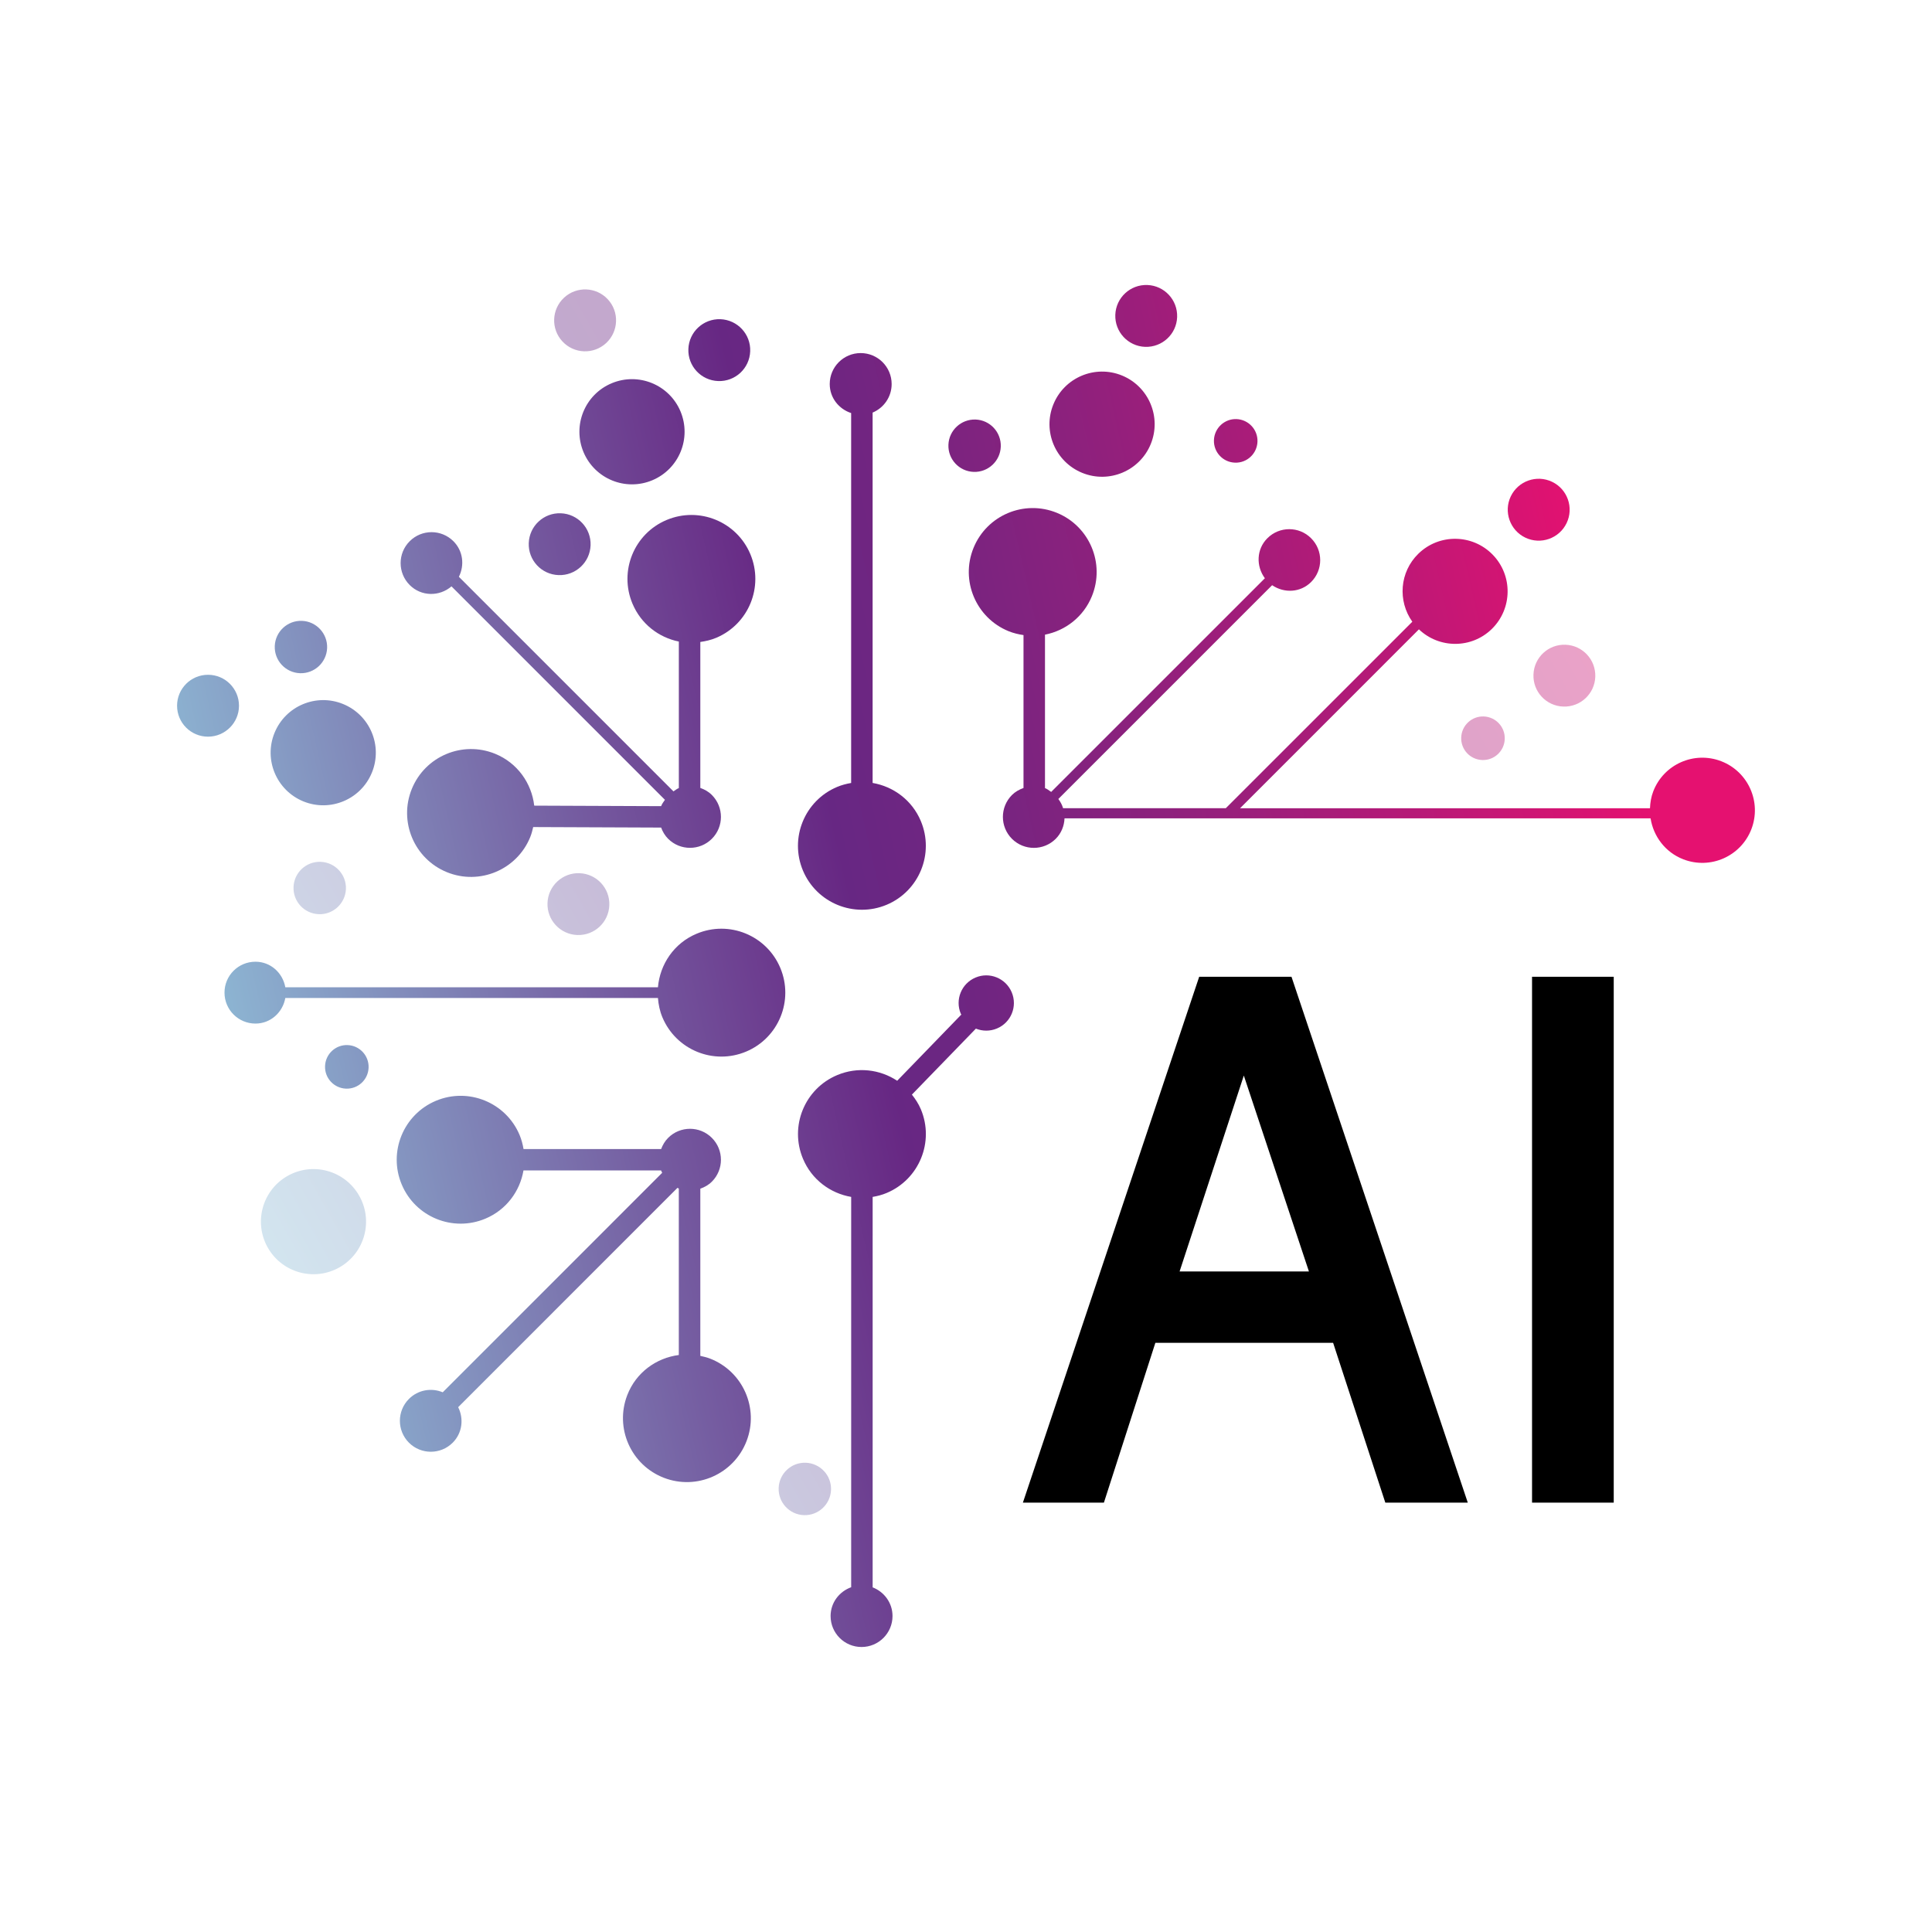 <?xml version="1.0" encoding="utf-8"?>
<!-- Generator: Adobe Illustrator 25.4.1, SVG Export Plug-In . SVG Version: 6.00 Build 0)  -->
<svg version="1.1" id="Layer_1" xmlns="http://www.w3.org/2000/svg" xmlns:xlink="http://www.w3.org/1999/xlink" x="0px" y="0px"
	 viewBox="0 0 600 600" style="enable-background:new 0 0 600 600;" xml:space="preserve">
<style type="text/css">
	.st0{opacity:0.4;fill:url(#SVGID_1_);}
	.st1{opacity:0.4;fill:url(#SVGID_00000137127275929352452970000000867297481562414994_);}
	.st2{opacity:0.4;fill:url(#SVGID_00000040577388839041922160000012520585338824822459_);}
	.st3{opacity:0.4;fill:url(#SVGID_00000103967057434891563280000010919735094159983797_);}
	.st4{opacity:0.4;fill:url(#SVGID_00000146498039864043784510000010331336671924864649_);}
	.st5{opacity:0.4;fill:url(#SVGID_00000150811738843270314170000002715793654967330224_);}
	.st6{opacity:0.4;fill:url(#SVGID_00000091696224860319407360000014147520470628523447_);}
	.st7{fill:url(#SVGID_00000096759003203827721520000008811145981765023388_);}
	.st8{fill:url(#SVGID_00000120533334945911886100000008924168077560361909_);}
	.st9{fill:url(#SVGID_00000157301273068951000000000017135291769550227881_);}
	.st10{fill:url(#SVGID_00000115513895083068703060000017309853945431140510_);}
	.st11{fill:url(#SVGID_00000074418139305098460190000007635133268287767182_);}
	.st12{fill:url(#SVGID_00000023262828250716855730000008743686763921740704_);}
	.st13{fill:url(#SVGID_00000165197194136338086020000010363102496011656368_);}
	.st14{fill:url(#SVGID_00000116932570286518648520000007671201838026207398_);}
	.st15{fill:url(#SVGID_00000119837828555370284010000007554955247330154172_);}
	.st16{fill:url(#SVGID_00000121263457647888350060000016056209847436973465_);}
	.st17{fill:url(#SVGID_00000146491086675183414050000003849979860547276957_);}
	.st18{fill:url(#SVGID_00000047765335621604602350000005873756002521091991_);}
	.st19{fill:url(#SVGID_00000088105237523183536320000003116156882618570896_);}
	.st20{fill:url(#SVGID_00000085233268993914374210000006120049932665544374_);}
	.st21{fill:url(#SVGID_00000146457555575972600800000003943999628051848852_);}
	.st22{fill:url(#SVGID_00000110454468894739065980000011669208223726944178_);}
	.st23{fill:url(#SVGID_00000158733213013350253300000002097446816954382221_);}
	.st24{fill:url(#SVGID_00000030483318458855458310000008772089177652948885_);}
</style>
<g>
	<g>
		<path d="M455.83,466.65h-25.61l-16.21-49.63h-55.2l-15.98,49.63h-25.16l54.75-163.31h28.66L455.83,466.65z M406.5,394.87
			l-20.22-60.85l-19.95,60.85H406.5z"/>
		<path d="M501.16,466.65h-25.37V303.34h25.37V466.65z"/>
	</g>
	<linearGradient id="SVGID_1_" gradientUnits="userSpaceOnUse" x1="23.27" y1="421.562" x2="606.568" y2="89.578">
		<stop  offset="0.055" style="stop-color:#95D3E3"/>
		<stop  offset="0.309" style="stop-color:#755DA1"/>
		<stop  offset="0.436" style="stop-color:#672783"/>
		<stop  offset="0.494" style="stop-color:#712581"/>
		<stop  offset="0.593" style="stop-color:#8C217D"/>
		<stop  offset="0.72" style="stop-color:#B71977"/>
		<stop  offset="0.835" style="stop-color:#E51170"/>
	</linearGradient>
	<path class="st0" d="M83.22,387.56L83.22,387.56c4.51,7.81,14.5,10.48,22.3,5.97l0,0c7.81-4.5,10.48-14.5,5.97-22.29l0,0
		c-4.51-7.82-14.49-10.49-22.3-5.98l0,0C81.39,369.76,78.71,379.74,83.22,387.56z"/>
	
		<linearGradient id="SVGID_00000178885554923360153030000015940034217334771892_" gradientUnits="userSpaceOnUse" x1="1.012" y1="382.447" x2="584.271" y2="50.485">
		<stop  offset="0.055" style="stop-color:#95D3E3"/>
		<stop  offset="0.309" style="stop-color:#755DA1"/>
		<stop  offset="0.436" style="stop-color:#672783"/>
		<stop  offset="0.494" style="stop-color:#712581"/>
		<stop  offset="0.593" style="stop-color:#8C217D"/>
		<stop  offset="0.72" style="stop-color:#B71977"/>
		<stop  offset="0.835" style="stop-color:#E51170"/>
	</linearGradient>
	<path style="opacity:0.4;fill:url(#SVGID_00000178885554923360153030000015940034217334771892_);" d="M170.03,280.43
		c-0.19,5.31,3.95,9.76,9.26,9.95c5.3,0.19,9.76-3.95,9.94-9.26c0.2-5.29-3.94-9.75-9.25-9.94
		C174.68,270.98,170.22,275.13,170.03,280.43z"/>
	
		<linearGradient id="SVGID_00000140696225082753283250000016109564180904568195_" gradientUnits="userSpaceOnUse" x1="-20.805" y1="344.127" x2="562.487" y2="12.146">
		<stop  offset="0.055" style="stop-color:#95D3E3"/>
		<stop  offset="0.309" style="stop-color:#755DA1"/>
		<stop  offset="0.436" style="stop-color:#672783"/>
		<stop  offset="0.494" style="stop-color:#712581"/>
		<stop  offset="0.593" style="stop-color:#8C217D"/>
		<stop  offset="0.72" style="stop-color:#B71977"/>
		<stop  offset="0.835" style="stop-color:#E51170"/>
	</linearGradient>
	<path style="opacity:0.4;fill:url(#SVGID_00000140696225082753283250000016109564180904568195_);" d="M91.16,275.49
		c-0.17,4.49,3.34,8.25,7.84,8.42c4.49,0.16,8.26-3.35,8.43-7.83c0.16-4.49-3.35-8.26-7.84-8.43
		C95.09,267.48,91.31,271,91.16,275.49z"/>
	
		<linearGradient id="SVGID_00000077323766304842353330000013683811772141043349_" gradientUnits="userSpaceOnUse" x1="96.28" y1="549.866" x2="679.592" y2="217.873">
		<stop  offset="0.055" style="stop-color:#95D3E3"/>
		<stop  offset="0.309" style="stop-color:#755DA1"/>
		<stop  offset="0.436" style="stop-color:#672783"/>
		<stop  offset="0.494" style="stop-color:#712581"/>
		<stop  offset="0.593" style="stop-color:#8C217D"/>
		<stop  offset="0.72" style="stop-color:#B71977"/>
		<stop  offset="0.835" style="stop-color:#E51170"/>
	</linearGradient>
	<path style="opacity:0.4;fill:url(#SVGID_00000077323766304842353330000013683811772141043349_);" d="M241.82,462.11
		c-0.16,4.49,3.35,8.27,7.83,8.43c4.49,0.16,8.26-3.34,8.43-7.85c0.16-4.48-3.35-8.26-7.84-8.42
		C245.75,454.11,241.98,457.62,241.82,462.11z"/>
	
		<linearGradient id="SVGID_00000099660356156716941140000000900621397308906657_" gradientUnits="userSpaceOnUse" x1="45.408" y1="460.492" x2="628.688" y2="128.518">
		<stop  offset="0.055" style="stop-color:#95D3E3"/>
		<stop  offset="0.309" style="stop-color:#755DA1"/>
		<stop  offset="0.436" style="stop-color:#672783"/>
		<stop  offset="0.494" style="stop-color:#712581"/>
		<stop  offset="0.593" style="stop-color:#8C217D"/>
		<stop  offset="0.72" style="stop-color:#B71977"/>
		<stop  offset="0.835" style="stop-color:#E51170"/>
	</linearGradient>
	<path style="opacity:0.4;fill:url(#SVGID_00000099660356156716941140000000900621397308906657_);" d="M476.23,209.49
		c-0.2,5.3,3.95,9.76,9.25,9.94c5.3,0.2,9.76-3.94,9.95-9.25c0.19-5.31-3.95-9.76-9.26-9.95
		C480.87,200.03,476.41,204.18,476.23,209.49z"/>
	
		<linearGradient id="SVGID_00000062150165549127102370000006849226779136391350_" gradientUnits="userSpaceOnUse" x1="47.523" y1="464.342" x2="630.888" y2="132.32">
		<stop  offset="0.055" style="stop-color:#95D3E3"/>
		<stop  offset="0.309" style="stop-color:#755DA1"/>
		<stop  offset="0.436" style="stop-color:#672783"/>
		<stop  offset="0.494" style="stop-color:#712581"/>
		<stop  offset="0.593" style="stop-color:#8C217D"/>
		<stop  offset="0.72" style="stop-color:#B71977"/>
		<stop  offset="0.835" style="stop-color:#E51170"/>
	</linearGradient>
	<path style="opacity:0.4;fill:url(#SVGID_00000062150165549127102370000006849226779136391350_);" d="M453.79,229.03
		c-0.14,3.73,2.78,6.87,6.52,7c3.74,0.14,6.87-2.78,7-6.51c0.14-3.75-2.78-6.87-6.52-7.02
		C457.07,222.37,453.93,225.28,453.79,229.03z"/>
	
		<linearGradient id="SVGID_00000010996329310966793650000005185550249199468177_" gradientUnits="userSpaceOnUse" x1="-76.407" y1="246.399" x2="506.829" y2="-85.55">
		<stop  offset="0.055" style="stop-color:#95D3E3"/>
		<stop  offset="0.309" style="stop-color:#755DA1"/>
		<stop  offset="0.436" style="stop-color:#672783"/>
		<stop  offset="0.494" style="stop-color:#712581"/>
		<stop  offset="0.593" style="stop-color:#8C217D"/>
		<stop  offset="0.72" style="stop-color:#B71977"/>
		<stop  offset="0.835" style="stop-color:#E51170"/>
	</linearGradient>
	<path style="opacity:0.4;fill:url(#SVGID_00000010996329310966793650000005185550249199468177_);" d="M188.75,92.94
		c-3.62-3.88-9.7-4.1-13.59-0.48c-3.88,3.61-4.11,9.69-0.49,13.58c3.62,3.89,9.7,4.11,13.59,0.49
		C192.14,102.91,192.37,96.83,188.75,92.94z"/>
	<g>
		
			<linearGradient id="SVGID_00000147911991776154451110000006874723432655077305_" gradientUnits="userSpaceOnUse" x1="-19.4" y1="261.186" x2="590.247" y2="121.572">
			<stop  offset="0.055" style="stop-color:#95D3E3"/>
			<stop  offset="0.309" style="stop-color:#755DA1"/>
			<stop  offset="0.436" style="stop-color:#672783"/>
			<stop  offset="0.494" style="stop-color:#712581"/>
			<stop  offset="0.593" style="stop-color:#8C217D"/>
			<stop  offset="0.72" style="stop-color:#B71977"/>
			<stop  offset="0.835" style="stop-color:#E51170"/>
		</linearGradient>
		<path style="fill:url(#SVGID_00000147911991776154451110000006874723432655077305_);" d="M94.21,248.88
			c8.35,3.4,17.88-0.6,21.29-8.95c3.41-8.35-0.6-17.88-8.95-21.29c-8.35-3.41-17.88,0.6-21.29,8.95
			C81.85,235.93,85.86,245.46,94.21,248.88z"/>
		
			<linearGradient id="SVGID_00000089569703380889099340000008155150850995794098_" gradientUnits="userSpaceOnUse" x1="-36.321" y1="187.357" x2="573.346" y2="47.738">
			<stop  offset="0.055" style="stop-color:#95D3E3"/>
			<stop  offset="0.309" style="stop-color:#755DA1"/>
			<stop  offset="0.436" style="stop-color:#672783"/>
			<stop  offset="0.494" style="stop-color:#712581"/>
			<stop  offset="0.593" style="stop-color:#8C217D"/>
			<stop  offset="0.72" style="stop-color:#B71977"/>
			<stop  offset="0.835" style="stop-color:#E51170"/>
		</linearGradient>
		<path style="fill:url(#SVGID_00000089569703380889099340000008155150850995794098_);" d="M202.6,149.14
			c8.32-3.5,12.21-13.06,8.73-21.39c-3.5-8.31-13.07-12.21-21.39-8.72c-8.32,3.5-12.21,13.07-8.72,21.39
			C184.72,148.73,194.28,152.64,202.6,149.14z"/>
		
			<linearGradient id="SVGID_00000177477242627757600480000000385617591171679381_" gradientUnits="userSpaceOnUse" x1="0.526" y1="348.143" x2="610.129" y2="208.538">
			<stop  offset="0.055" style="stop-color:#95D3E3"/>
			<stop  offset="0.309" style="stop-color:#755DA1"/>
			<stop  offset="0.436" style="stop-color:#672783"/>
			<stop  offset="0.494" style="stop-color:#712581"/>
			<stop  offset="0.593" style="stop-color:#8C217D"/>
			<stop  offset="0.72" style="stop-color:#B71977"/>
			<stop  offset="0.835" style="stop-color:#E51170"/>
		</linearGradient>
		<path style="fill:url(#SVGID_00000177477242627757600480000000385617591171679381_);" d="M216.33,289.98
			c-7.04,2.95-11.39,9.52-12,16.63H88.61c-0.81-4.48-4.56-7.94-9.28-7.94c-5.31,0-9.61,4.29-9.61,9.6c0,5.31,4.3,9.61,9.61,9.61
			c4.71,0,8.46-3.46,9.28-7.94h115.72c0.17,2.03,0.56,4.05,1.4,6.03c4.26,10.11,15.89,14.85,25.99,10.61
			c10.11-4.25,14.85-15.89,10.61-25.99C238.07,290.47,226.44,285.72,216.33,289.98z"/>
		
			<linearGradient id="SVGID_00000130637417041464433210000002947552118597978531_" gradientUnits="userSpaceOnUse" x1="-19.229" y1="261.884" x2="590.38" y2="122.278">
			<stop  offset="0.055" style="stop-color:#95D3E3"/>
			<stop  offset="0.309" style="stop-color:#755DA1"/>
			<stop  offset="0.436" style="stop-color:#672783"/>
			<stop  offset="0.494" style="stop-color:#712581"/>
			<stop  offset="0.593" style="stop-color:#8C217D"/>
			<stop  offset="0.72" style="stop-color:#B71977"/>
			<stop  offset="0.835" style="stop-color:#E51170"/>
		</linearGradient>
		<path style="fill:url(#SVGID_00000130637417041464433210000002947552118597978531_);" d="M275.37,280.98
			c10.1-4.25,14.85-15.89,10.6-26c-2.73-6.49-8.51-10.72-14.97-11.83V128.13c3.47-1.45,5.91-4.87,5.91-8.86
			c0-5.31-4.31-9.62-9.62-9.62c-5.31,0-9.61,4.31-9.61,9.62c0,4.26,2.82,7.75,6.65,9.01v114.88c-1.47,0.25-2.93,0.63-4.36,1.23
			c-10.11,4.24-14.85,15.89-10.6,25.99C253.62,280.47,265.27,285.22,275.37,280.98z"/>
		
			<linearGradient id="SVGID_00000080918293128253193530000006862887118401080500_" gradientUnits="userSpaceOnUse" x1="27.651" y1="466.593" x2="637.259" y2="326.988">
			<stop  offset="0.055" style="stop-color:#95D3E3"/>
			<stop  offset="0.309" style="stop-color:#755DA1"/>
			<stop  offset="0.436" style="stop-color:#672783"/>
			<stop  offset="0.494" style="stop-color:#712581"/>
			<stop  offset="0.593" style="stop-color:#8C217D"/>
			<stop  offset="0.72" style="stop-color:#B71977"/>
			<stop  offset="0.835" style="stop-color:#E51170"/>
		</linearGradient>
		<path style="fill:url(#SVGID_00000080918293128253193530000006862887118401080500_);" d="M302.96,303.59
			c-4.36,1.83-6.42,6.86-4.58,11.22c0.04,0.1,0.13,0.17,0.18,0.26l-19.93,20.57c-5.35-3.54-12.3-4.42-18.65-1.75
			c-10.11,4.25-14.85,15.89-10.6,25.99c2.72,6.49,8.5,10.72,14.96,11.83v121.22c-3.7,1.34-6.39,4.79-6.39,8.95
			c0,5.31,4.3,9.61,9.61,9.61c5.31,0,9.62-4.31,9.62-9.61c0-4.09-2.58-7.52-6.17-8.91V371.71c1.47-0.25,2.94-0.62,4.37-1.23
			c10.1-4.25,14.85-15.89,10.6-25.99c-0.71-1.69-1.69-3.17-2.78-4.55l19.87-20.49c2.03,0.81,4.37,0.87,6.55-0.05
			c4.37-1.83,6.42-6.86,4.58-11.23C312.36,303.79,307.32,301.74,302.96,303.59z"/>
		
			<linearGradient id="SVGID_00000123402582395405405350000017849023963482917527_" gradientUnits="userSpaceOnUse" x1="-29.522" y1="216.874" x2="580.064" y2="77.273">
			<stop  offset="0.055" style="stop-color:#95D3E3"/>
			<stop  offset="0.309" style="stop-color:#755DA1"/>
			<stop  offset="0.436" style="stop-color:#672783"/>
			<stop  offset="0.494" style="stop-color:#712581"/>
			<stop  offset="0.593" style="stop-color:#8C217D"/>
			<stop  offset="0.72" style="stop-color:#B71977"/>
			<stop  offset="0.835" style="stop-color:#E51170"/>
		</linearGradient>
		<path style="fill:url(#SVGID_00000123402582395405405350000017849023963482917527_);" d="M336.09,146.85
			c8.34,3.41,17.88-0.61,21.29-8.95c3.4-8.34-0.6-17.87-8.95-21.29c-8.35-3.4-17.88,0.6-21.29,8.96
			C323.73,133.92,327.74,143.44,336.09,146.85z"/>
		
			<linearGradient id="SVGID_00000093174466619771966490000000626740959893223592_" gradientUnits="userSpaceOnUse" x1="-7.784" y1="311.868" x2="601.837" y2="172.259">
			<stop  offset="0.055" style="stop-color:#95D3E3"/>
			<stop  offset="0.309" style="stop-color:#755DA1"/>
			<stop  offset="0.436" style="stop-color:#672783"/>
			<stop  offset="0.494" style="stop-color:#712581"/>
			<stop  offset="0.593" style="stop-color:#8C217D"/>
			<stop  offset="0.72" style="stop-color:#B71977"/>
			<stop  offset="0.835" style="stop-color:#E51170"/>
		</linearGradient>
		<path style="fill:url(#SVGID_00000093174466619771966490000000626740959893223592_);" d="M534.56,236.41
			c-8.42-3.25-17.87,0.93-21.12,9.34c-0.67,1.73-0.95,3.5-1.02,5.25h-127.3l55.54-55.55c6.33,6.02,16.32,6.04,22.63-0.11
			c6.44-6.31,6.57-16.63,0.27-23.09c-6.3-6.45-16.63-6.58-23.08-0.28c-5.83,5.69-6.45,14.66-1.87,21.11L380.68,251h-50.53
			c-0.3-1.04-0.81-1.97-1.47-2.87l66.39-66.39c3.74,2.54,8.79,2.33,12.11-0.99c3.76-3.75,3.76-9.84,0-13.59
			c-3.75-3.76-9.84-3.76-13.59,0c-3.41,3.4-3.55,8.66-0.77,12.42l-66.37,66.36c-0.63-0.43-1.23-0.93-1.92-1.19V197.1
			c6.34-1.24,11.96-5.53,14.57-11.95c4.14-10.16-0.73-21.74-10.88-25.89c-10.15-4.14-21.73,0.73-25.88,10.89
			c-4.14,10.14,0.74,21.73,10.88,25.87c1.53,0.62,3.08,0.98,4.64,1.21v47.49c-1.3,0.46-2.54,1.14-3.59,2.18
			c-3.75,3.76-3.75,9.84,0,13.6c3.76,3.75,9.84,3.75,13.6,0c1.76-1.76,2.63-4.05,2.73-6.36h182c0.88,5.57,4.55,10.56,10.18,12.73
			c8.42,3.25,17.87-0.94,21.12-9.34C547.15,249.11,542.95,239.66,534.56,236.41z"/>
		
			<linearGradient id="SVGID_00000019659882930007768720000016829049317251013036_" gradientUnits="userSpaceOnUse" x1="20.727" y1="436.359" x2="630.334" y2="296.754">
			<stop  offset="0.055" style="stop-color:#95D3E3"/>
			<stop  offset="0.309" style="stop-color:#755DA1"/>
			<stop  offset="0.436" style="stop-color:#672783"/>
			<stop  offset="0.494" style="stop-color:#712581"/>
			<stop  offset="0.593" style="stop-color:#8C217D"/>
			<stop  offset="0.72" style="stop-color:#B71977"/>
			<stop  offset="0.835" style="stop-color:#E51170"/>
		</linearGradient>
		<path style="fill:url(#SVGID_00000019659882930007768720000016829049317251013036_);" d="M220.48,421.91
			c-0.99-0.38-1.99-0.61-2.99-0.83v-51.92c1.31-0.47,2.55-1.15,3.59-2.19c3.75-3.75,3.75-9.84,0-13.59c-3.75-3.76-9.83-3.76-13.59,0
			c-1.01,1.01-1.7,2.21-2.17,3.47h-42.73c-0.25-1.47-0.63-2.94-1.23-4.38c-4.25-10.1-15.89-14.85-26-10.6
			c-10.1,4.26-14.85,15.89-10.6,25.99c4.25,10.11,15.89,14.85,25.99,10.6c6.49-2.73,10.72-8.51,11.82-14.97h42.73
			c0.09,0.25,0.23,0.48,0.35,0.73l-68.16,68.17c-3.49-1.47-7.65-0.78-10.49,2.06c-3.75,3.75-3.75,9.83,0,13.59
			c3.75,3.75,9.83,3.75,13.59,0c3-3,3.49-7.44,1.7-11.03l68.1-68.11c0.15,0.07,0.27,0.15,0.42,0.21v51.7
			c-6.99,0.9-13.3,5.42-16.01,12.46c-3.94,10.22,1.14,21.71,11.37,25.67c10.22,3.95,21.71-1.14,25.67-11.37
			C235.79,437.35,230.7,425.86,220.48,421.91z"/>
		
			<linearGradient id="SVGID_00000069367932054421953510000001728433510130406568_" gradientUnits="userSpaceOnUse" x1="-24.348" y1="239.537" x2="585.251" y2="99.934">
			<stop  offset="0.055" style="stop-color:#95D3E3"/>
			<stop  offset="0.309" style="stop-color:#755DA1"/>
			<stop  offset="0.436" style="stop-color:#672783"/>
			<stop  offset="0.494" style="stop-color:#712581"/>
			<stop  offset="0.593" style="stop-color:#8C217D"/>
			<stop  offset="0.72" style="stop-color:#B71977"/>
			<stop  offset="0.835" style="stop-color:#E51170"/>
		</linearGradient>
		<path style="fill:url(#SVGID_00000069367932054421953510000001728433510130406568_);" d="M74.22,219.17
			c0-5.31-4.31-9.61-9.62-9.61c-5.31,0-9.61,4.3-9.61,9.61c0,5.31,4.3,9.61,9.61,9.61C69.91,228.77,74.22,224.47,74.22,219.17z"/>
		
			<linearGradient id="SVGID_00000170269325331085700300000004128739081495850378_" gradientUnits="userSpaceOnUse" x1="-19.948" y1="258.75" x2="589.665" y2="119.143">
			<stop  offset="0.055" style="stop-color:#95D3E3"/>
			<stop  offset="0.309" style="stop-color:#755DA1"/>
			<stop  offset="0.436" style="stop-color:#672783"/>
			<stop  offset="0.494" style="stop-color:#712581"/>
			<stop  offset="0.593" style="stop-color:#8C217D"/>
			<stop  offset="0.72" style="stop-color:#B71977"/>
			<stop  offset="0.835" style="stop-color:#E51170"/>
		</linearGradient>
		<path style="fill:url(#SVGID_00000170269325331085700300000004128739081495850378_);" d="M140.21,182.1l66.29,66.29
			c-0.44,0.64-0.91,1.25-1.18,1.97l-39.41-0.16c-0.81-6.95-5.19-13.26-12.13-16.1c-10.15-4.14-21.74,0.74-25.88,10.89
			c-4.14,10.14,0.73,21.73,10.88,25.87c10.15,4.14,21.74-0.73,25.88-10.87c0.42-1.04,0.69-2.08,0.93-3.14l39.73,0.16
			c0.47,1.26,1.15,2.46,2.17,3.48c3.75,3.75,9.83,3.75,13.59,0c3.75-3.75,3.75-9.83,0-13.6c-1.04-1.05-2.29-1.73-3.59-2.19v-45.33
			c1.66-0.24,3.31-0.61,4.93-1.29c10.1-4.25,14.85-15.88,10.6-26c-4.24-10.1-15.88-14.84-25.99-10.6
			c-10.12,4.25-14.86,15.89-10.61,25.99c2.64,6.3,8.17,10.52,14.4,11.77v45.5c-0.6,0.23-1.11,0.67-1.67,1.03l-66.64-66.64
			c1.8-3.6,1.31-8.04-1.69-11.04c-3.76-3.76-9.84-3.76-13.59,0c-3.75,3.74-3.75,9.83,0,13.59
			C130.81,185.27,136.44,185.34,140.21,182.1z"/>
		
			<linearGradient id="SVGID_00000166635289239977710380000014122361151598323334_" gradientUnits="userSpaceOnUse" x1="-36.1" y1="187.903" x2="573.409" y2="48.32">
			<stop  offset="0.055" style="stop-color:#95D3E3"/>
			<stop  offset="0.309" style="stop-color:#755DA1"/>
			<stop  offset="0.436" style="stop-color:#672783"/>
			<stop  offset="0.494" style="stop-color:#712581"/>
			<stop  offset="0.593" style="stop-color:#8C217D"/>
			<stop  offset="0.72" style="stop-color:#B71977"/>
			<stop  offset="0.835" style="stop-color:#E51170"/>
		</linearGradient>
		<path style="fill:url(#SVGID_00000166635289239977710380000014122361151598323334_);" d="M355.62,107.72
			c5.31,0.18,9.76-3.95,9.95-9.25c0.19-5.31-3.95-9.76-9.25-9.96c-5.31-0.19-9.76,3.95-9.95,9.25
			C346.18,103.07,350.32,107.52,355.62,107.72z"/>
		
			<linearGradient id="SVGID_00000012453561939337955840000013800922371269194156_" gradientUnits="userSpaceOnUse" x1="-17.073" y1="271.641" x2="592.633" y2="132.013">
			<stop  offset="0.055" style="stop-color:#95D3E3"/>
			<stop  offset="0.309" style="stop-color:#755DA1"/>
			<stop  offset="0.436" style="stop-color:#672783"/>
			<stop  offset="0.494" style="stop-color:#712581"/>
			<stop  offset="0.593" style="stop-color:#8C217D"/>
			<stop  offset="0.72" style="stop-color:#B71977"/>
			<stop  offset="0.835" style="stop-color:#E51170"/>
		</linearGradient>
		<path style="fill:url(#SVGID_00000012453561939337955840000013800922371269194156_);" d="M473.71,166.97
			c4.79,2.29,10.52,0.27,12.82-4.53c2.29-4.78,0.26-10.53-4.52-12.81c-4.79-2.29-10.53-0.27-12.83,4.53
			C466.9,158.93,468.93,164.68,473.71,166.97z"/>
		
			<linearGradient id="SVGID_00000151519266946012866000000007021248914341152406_" gradientUnits="userSpaceOnUse" x1="-29.841" y1="215.637" x2="579.822" y2="76.018">
			<stop  offset="0.055" style="stop-color:#95D3E3"/>
			<stop  offset="0.309" style="stop-color:#755DA1"/>
			<stop  offset="0.436" style="stop-color:#672783"/>
			<stop  offset="0.494" style="stop-color:#712581"/>
			<stop  offset="0.593" style="stop-color:#8C217D"/>
			<stop  offset="0.72" style="stop-color:#B71977"/>
			<stop  offset="0.835" style="stop-color:#E51170"/>
		</linearGradient>
		<path style="fill:url(#SVGID_00000151519266946012866000000007021248914341152406_);" d="M173.46,178.6
			c5.3,0.2,9.76-3.95,9.95-9.25c0.2-5.3-3.95-9.76-9.26-9.95c-5.3-0.19-9.75,3.95-9.94,9.26
			C164.01,173.96,168.15,178.42,173.46,178.6z"/>
		
			<linearGradient id="SVGID_00000109727525681978154180000005307766221478989724_" gradientUnits="userSpaceOnUse" x1="-40.532" y1="169.174" x2="569.228" y2="29.534">
			<stop  offset="0.055" style="stop-color:#95D3E3"/>
			<stop  offset="0.309" style="stop-color:#755DA1"/>
			<stop  offset="0.436" style="stop-color:#672783"/>
			<stop  offset="0.494" style="stop-color:#712581"/>
			<stop  offset="0.593" style="stop-color:#8C217D"/>
			<stop  offset="0.72" style="stop-color:#B71977"/>
			<stop  offset="0.835" style="stop-color:#E51170"/>
		</linearGradient>
		<path style="fill:url(#SVGID_00000109727525681978154180000005307766221478989724_);" d="M223.03,118.34
			c5.31,0.2,9.76-3.94,9.95-9.25c0.2-5.31-3.95-9.76-9.26-9.96c-5.3-0.18-9.75,3.96-9.94,9.26
			C213.58,113.69,217.72,118.15,223.03,118.34z"/>
		
			<linearGradient id="SVGID_00000026874004497740309420000017816871990421017264_" gradientUnits="userSpaceOnUse" x1="-30.059" y1="214.617" x2="579.558" y2="75.009">
			<stop  offset="0.055" style="stop-color:#95D3E3"/>
			<stop  offset="0.309" style="stop-color:#755DA1"/>
			<stop  offset="0.436" style="stop-color:#672783"/>
			<stop  offset="0.494" style="stop-color:#712581"/>
			<stop  offset="0.593" style="stop-color:#8C217D"/>
			<stop  offset="0.72" style="stop-color:#B71977"/>
			<stop  offset="0.835" style="stop-color:#E51170"/>
		</linearGradient>
		<path style="fill:url(#SVGID_00000026874004497740309420000017816871990421017264_);" d="M302.38,146.55
			c4.48,0.16,8.26-3.35,8.42-7.83c0.17-4.49-3.34-8.27-7.83-8.43c-4.49-0.15-8.26,3.35-8.43,7.84
			C294.37,142.62,297.88,146.39,302.38,146.55z"/>
		
			<linearGradient id="SVGID_00000134228224727273463100000016073871304692875656_" gradientUnits="userSpaceOnUse" x1="-26.915" y1="228.498" x2="582.855" y2="88.855">
			<stop  offset="0.055" style="stop-color:#95D3E3"/>
			<stop  offset="0.309" style="stop-color:#755DA1"/>
			<stop  offset="0.436" style="stop-color:#672783"/>
			<stop  offset="0.494" style="stop-color:#712581"/>
			<stop  offset="0.593" style="stop-color:#8C217D"/>
			<stop  offset="0.72" style="stop-color:#B71977"/>
			<stop  offset="0.835" style="stop-color:#E51170"/>
		</linearGradient>
		<path style="fill:url(#SVGID_00000134228224727273463100000016073871304692875656_);" d="M93.16,209.07
			c4.49,0.16,8.26-3.34,8.43-7.83c0.16-4.49-3.35-8.27-7.83-8.43c-4.49-0.16-8.26,3.35-8.43,7.83
			C85.16,205.12,88.66,208.9,93.16,209.07z"/>
		
			<linearGradient id="SVGID_00000086650071009528280120000004363311435207719852_" gradientUnits="userSpaceOnUse" x1="-26.261" y1="230.82" x2="583.236" y2="91.24">
			<stop  offset="0.055" style="stop-color:#95D3E3"/>
			<stop  offset="0.309" style="stop-color:#755DA1"/>
			<stop  offset="0.436" style="stop-color:#672783"/>
			<stop  offset="0.494" style="stop-color:#712581"/>
			<stop  offset="0.593" style="stop-color:#8C217D"/>
			<stop  offset="0.72" style="stop-color:#B71977"/>
			<stop  offset="0.835" style="stop-color:#E51170"/>
		</linearGradient>
		<path style="fill:url(#SVGID_00000086650071009528280120000004363311435207719852_);" d="M383.51,143.68
			c3.74,0.15,6.87-2.78,7.01-6.51c0.14-3.74-2.78-6.87-6.51-7.02c-3.74-0.13-6.87,2.79-7.01,6.53
			C376.86,140.41,379.78,143.55,383.51,143.68z"/>
		
			<linearGradient id="SVGID_00000042706680905397036350000017043995964696726919_" gradientUnits="userSpaceOnUse" x1="2.218" y1="355.483" x2="611.734" y2="215.899">
			<stop  offset="0.055" style="stop-color:#95D3E3"/>
			<stop  offset="0.309" style="stop-color:#755DA1"/>
			<stop  offset="0.436" style="stop-color:#672783"/>
			<stop  offset="0.494" style="stop-color:#712581"/>
			<stop  offset="0.593" style="stop-color:#8C217D"/>
			<stop  offset="0.72" style="stop-color:#B71977"/>
			<stop  offset="0.835" style="stop-color:#E51170"/>
		</linearGradient>
		<path style="fill:url(#SVGID_00000042706680905397036350000017043995964696726919_);" d="M107.95,324.56
			c-3.74-0.14-6.87,2.79-7,6.52c-0.15,3.73,2.77,6.87,6.51,7.01s6.87-2.77,7.01-6.51C114.61,327.84,111.69,324.7,107.95,324.56z"/>
	</g>
</g>
</svg>
